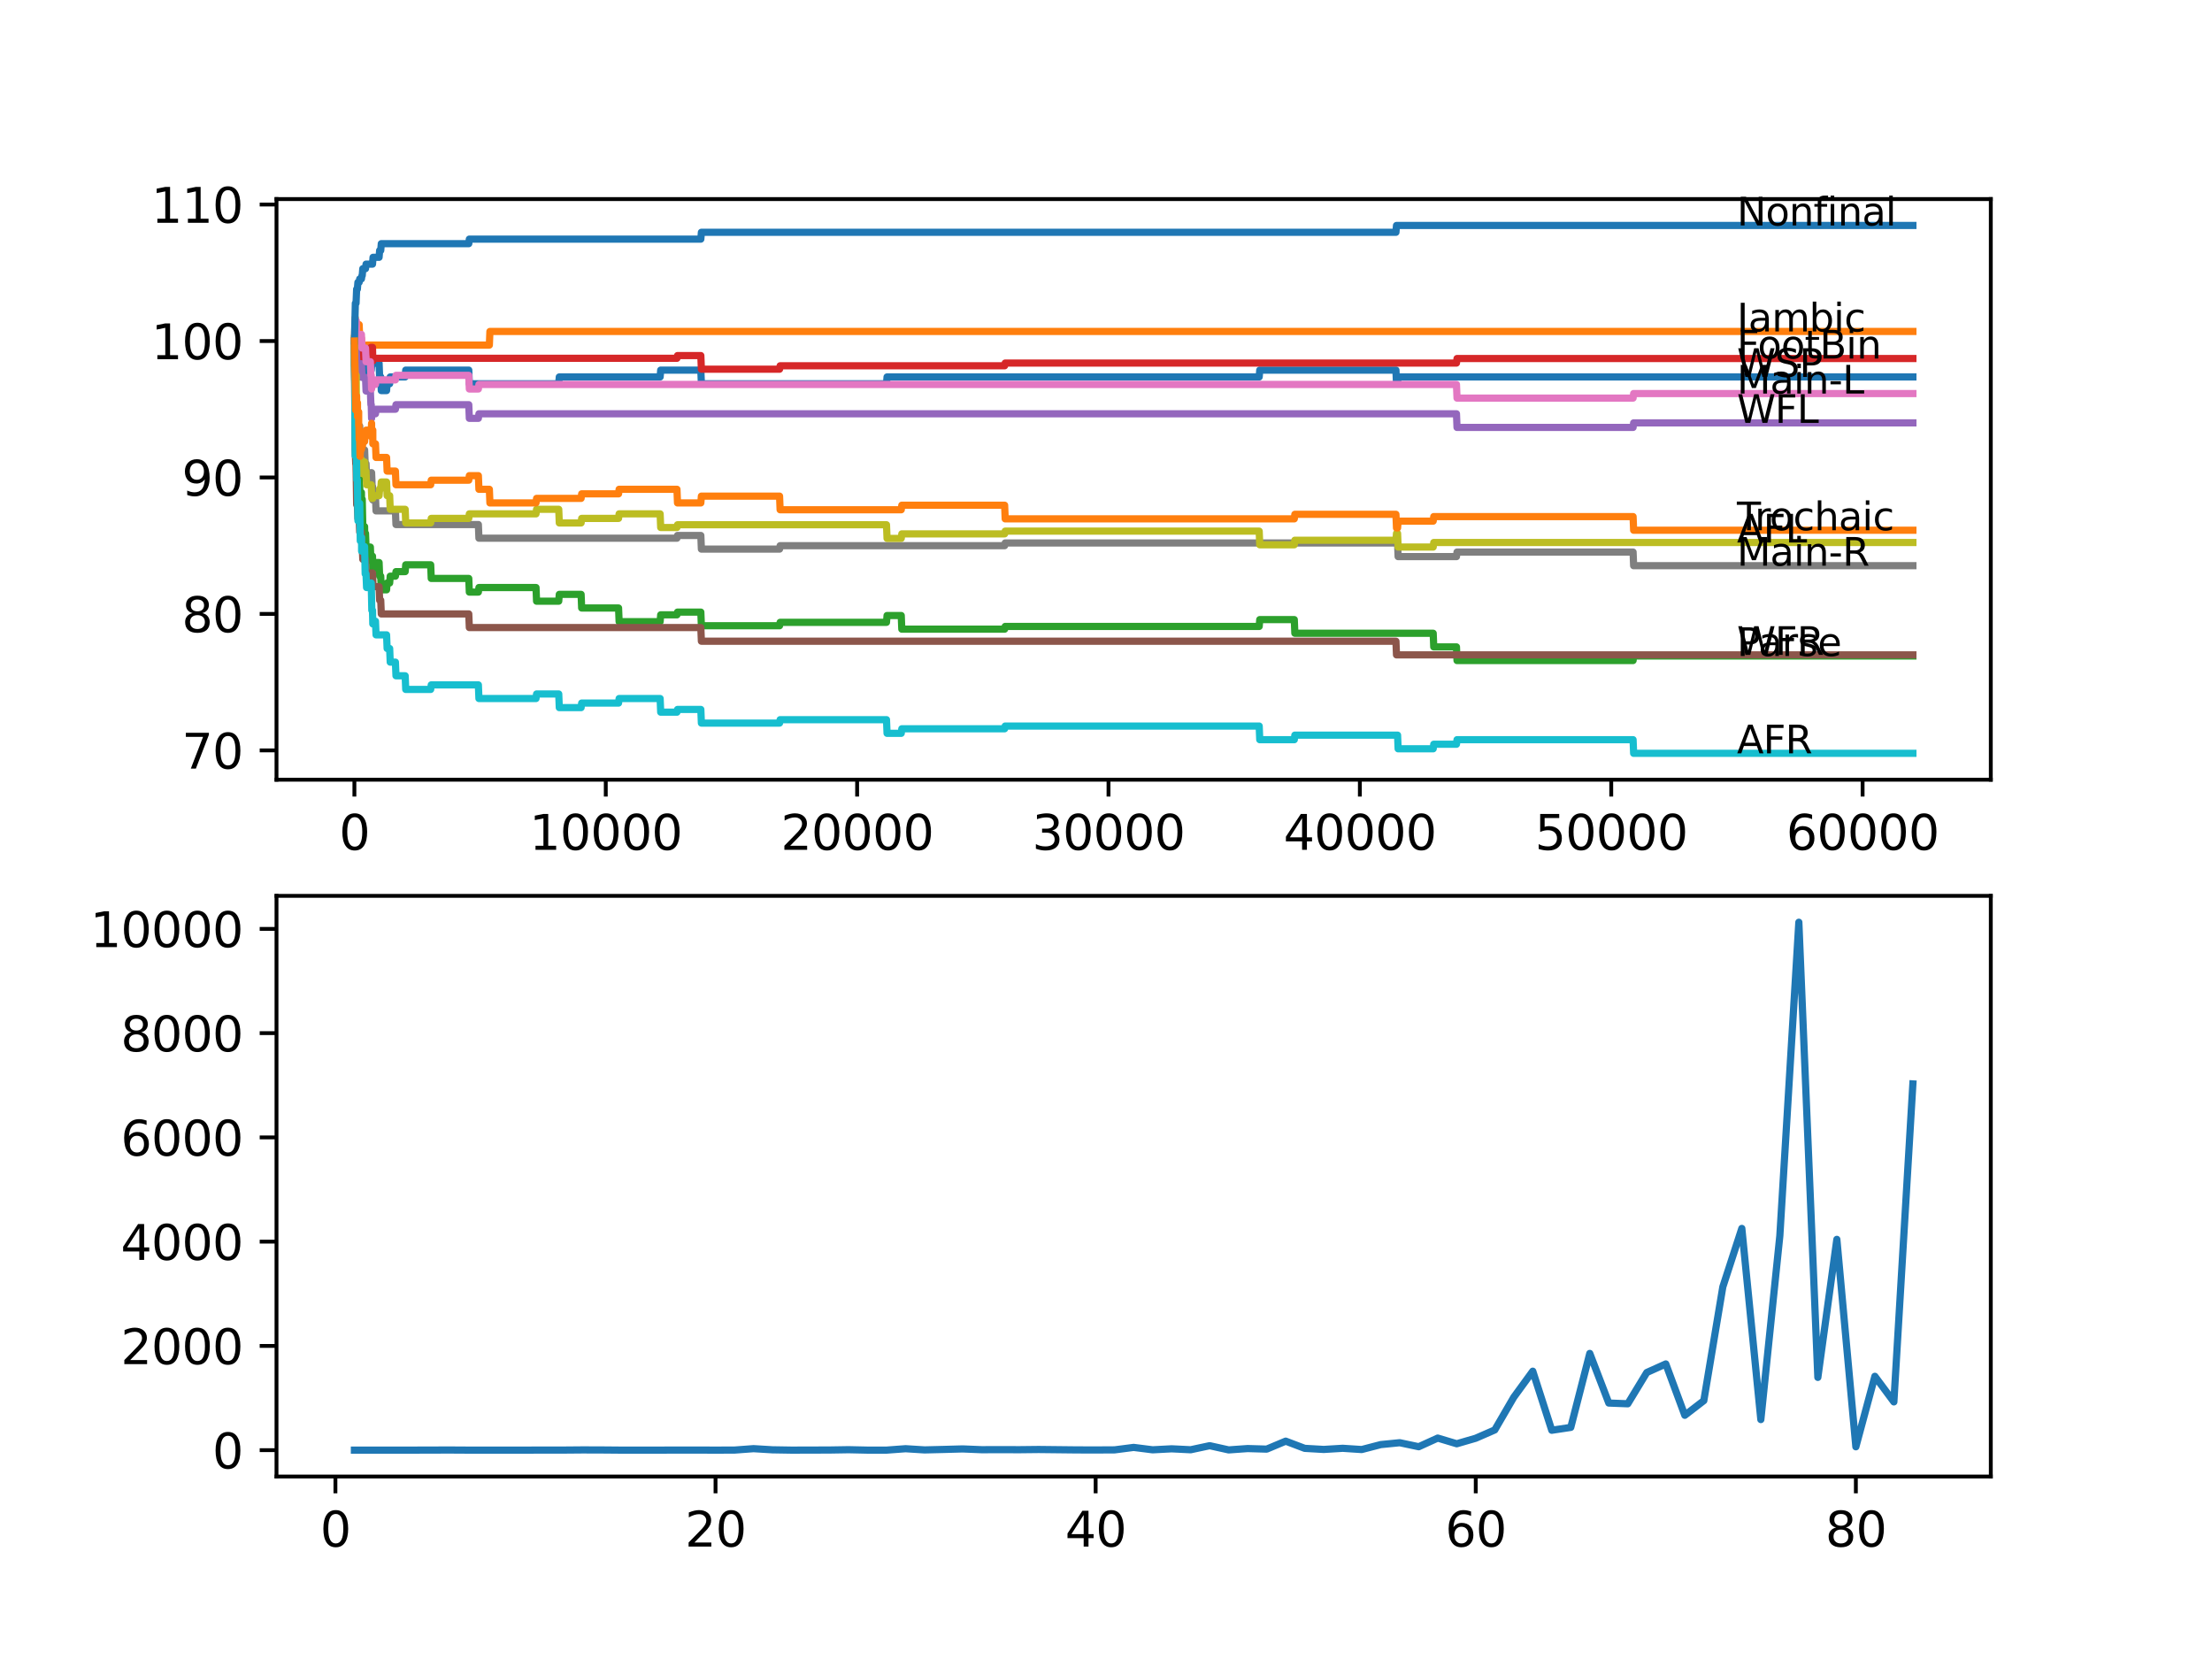<?xml version="1.0" encoding="utf-8" standalone="no"?>
<!DOCTYPE svg PUBLIC "-//W3C//DTD SVG 1.1//EN"
  "http://www.w3.org/Graphics/SVG/1.1/DTD/svg11.dtd">
<svg xmlns:xlink="http://www.w3.org/1999/xlink" width="460.8pt" height="345.6pt" viewBox="0 0 460.8 345.6" xmlns="http://www.w3.org/2000/svg" version="1.1">
 <defs>
  <style type="text/css">*{stroke-linejoin: round; stroke-linecap: butt}</style>
 </defs>
 <g id="figure_1">
  <g id="patch_1">
   <path d="M 0 345.6 
L 460.8 345.6 
L 460.8 0 
L 0 0 
z
" style="fill: #ffffff"/>
  </g>
  <g id="axes_1">
   <g id="patch_2">
    <path d="M 57.6 162.432 
L 414.72 162.432 
L 414.72 41.472 
L 57.6 41.472 
z
" style="fill: #ffffff"/>
   </g>
   <g id="matplotlib.axis_1">
    <g id="xtick_1">
     <g id="line2d_1">
      <defs>
       <path id="md61e1a2c82" d="M 0 0 
L 0 3.5 
" style="stroke: #000000; stroke-width: 0.8"/>
      </defs>
      <g>
       <use xlink:href="#md61e1a2c82" x="73.827" y="162.432" style="stroke: #000000; stroke-width: 0.8"/>
      </g>
     </g>
     <g id="text_1">
      <!-- 0 -->
      <g transform="translate(70.646 177.03)scale(0.1 -0.1)">
       <defs>
        <path id="DejaVuSans-30" d="M 2034 4250 
Q 1547 4250 1301 3770 
Q 1056 3291 1056 2328 
Q 1056 1369 1301 889 
Q 1547 409 2034 409 
Q 2525 409 2770 889 
Q 3016 1369 3016 2328 
Q 3016 3291 2770 3770 
Q 2525 4250 2034 4250 
z
M 2034 4750 
Q 2819 4750 3233 4129 
Q 3647 3509 3647 2328 
Q 3647 1150 3233 529 
Q 2819 -91 2034 -91 
Q 1250 -91 836 529 
Q 422 1150 422 2328 
Q 422 3509 836 4129 
Q 1250 4750 2034 4750 
z
" transform="scale(0.016)"/>
       </defs>
       <use xlink:href="#DejaVuSans-30"/>
      </g>
     </g>
    </g>
    <g id="xtick_2">
     <g id="line2d_2">
      <g>
       <use xlink:href="#md61e1a2c82" x="126.192" y="162.432" style="stroke: #000000; stroke-width: 0.8"/>
      </g>
     </g>
     <g id="text_2">
      <!-- 10000 -->
      <g transform="translate(110.286 177.03)scale(0.1 -0.1)">
       <defs>
        <path id="DejaVuSans-31" d="M 794 531 
L 1825 531 
L 1825 4091 
L 703 3866 
L 703 4441 
L 1819 4666 
L 2450 4666 
L 2450 531 
L 3481 531 
L 3481 0 
L 794 0 
L 794 531 
z
" transform="scale(0.016)"/>
       </defs>
       <use xlink:href="#DejaVuSans-31"/>
       <use xlink:href="#DejaVuSans-30" x="63.623"/>
       <use xlink:href="#DejaVuSans-30" x="127.246"/>
       <use xlink:href="#DejaVuSans-30" x="190.869"/>
       <use xlink:href="#DejaVuSans-30" x="254.492"/>
      </g>
     </g>
    </g>
    <g id="xtick_3">
     <g id="line2d_3">
      <g>
       <use xlink:href="#md61e1a2c82" x="178.556" y="162.432" style="stroke: #000000; stroke-width: 0.8"/>
      </g>
     </g>
     <g id="text_3">
      <!-- 20000 -->
      <g transform="translate(162.65 177.03)scale(0.1 -0.1)">
       <defs>
        <path id="DejaVuSans-32" d="M 1228 531 
L 3431 531 
L 3431 0 
L 469 0 
L 469 531 
Q 828 903 1448 1529 
Q 2069 2156 2228 2338 
Q 2531 2678 2651 2914 
Q 2772 3150 2772 3378 
Q 2772 3750 2511 3984 
Q 2250 4219 1831 4219 
Q 1534 4219 1204 4116 
Q 875 4013 500 3803 
L 500 4441 
Q 881 4594 1212 4672 
Q 1544 4750 1819 4750 
Q 2544 4750 2975 4387 
Q 3406 4025 3406 3419 
Q 3406 3131 3298 2873 
Q 3191 2616 2906 2266 
Q 2828 2175 2409 1742 
Q 1991 1309 1228 531 
z
" transform="scale(0.016)"/>
       </defs>
       <use xlink:href="#DejaVuSans-32"/>
       <use xlink:href="#DejaVuSans-30" x="63.623"/>
       <use xlink:href="#DejaVuSans-30" x="127.246"/>
       <use xlink:href="#DejaVuSans-30" x="190.869"/>
       <use xlink:href="#DejaVuSans-30" x="254.492"/>
      </g>
     </g>
    </g>
    <g id="xtick_4">
     <g id="line2d_4">
      <g>
       <use xlink:href="#md61e1a2c82" x="230.921" y="162.432" style="stroke: #000000; stroke-width: 0.8"/>
      </g>
     </g>
     <g id="text_4">
      <!-- 30000 -->
      <g transform="translate(215.015 177.03)scale(0.1 -0.1)">
       <defs>
        <path id="DejaVuSans-33" d="M 2597 2516 
Q 3050 2419 3304 2112 
Q 3559 1806 3559 1356 
Q 3559 666 3084 287 
Q 2609 -91 1734 -91 
Q 1441 -91 1130 -33 
Q 819 25 488 141 
L 488 750 
Q 750 597 1062 519 
Q 1375 441 1716 441 
Q 2309 441 2620 675 
Q 2931 909 2931 1356 
Q 2931 1769 2642 2001 
Q 2353 2234 1838 2234 
L 1294 2234 
L 1294 2753 
L 1863 2753 
Q 2328 2753 2575 2939 
Q 2822 3125 2822 3475 
Q 2822 3834 2567 4026 
Q 2313 4219 1838 4219 
Q 1578 4219 1281 4162 
Q 984 4106 628 3988 
L 628 4550 
Q 988 4650 1302 4700 
Q 1616 4750 1894 4750 
Q 2613 4750 3031 4423 
Q 3450 4097 3450 3541 
Q 3450 3153 3228 2886 
Q 3006 2619 2597 2516 
z
" transform="scale(0.016)"/>
       </defs>
       <use xlink:href="#DejaVuSans-33"/>
       <use xlink:href="#DejaVuSans-30" x="63.623"/>
       <use xlink:href="#DejaVuSans-30" x="127.246"/>
       <use xlink:href="#DejaVuSans-30" x="190.869"/>
       <use xlink:href="#DejaVuSans-30" x="254.492"/>
      </g>
     </g>
    </g>
    <g id="xtick_5">
     <g id="line2d_5">
      <g>
       <use xlink:href="#md61e1a2c82" x="283.285" y="162.432" style="stroke: #000000; stroke-width: 0.8"/>
      </g>
     </g>
     <g id="text_5">
      <!-- 40000 -->
      <g transform="translate(267.379 177.03)scale(0.1 -0.1)">
       <defs>
        <path id="DejaVuSans-34" d="M 2419 4116 
L 825 1625 
L 2419 1625 
L 2419 4116 
z
M 2253 4666 
L 3047 4666 
L 3047 1625 
L 3713 1625 
L 3713 1100 
L 3047 1100 
L 3047 0 
L 2419 0 
L 2419 1100 
L 313 1100 
L 313 1709 
L 2253 4666 
z
" transform="scale(0.016)"/>
       </defs>
       <use xlink:href="#DejaVuSans-34"/>
       <use xlink:href="#DejaVuSans-30" x="63.623"/>
       <use xlink:href="#DejaVuSans-30" x="127.246"/>
       <use xlink:href="#DejaVuSans-30" x="190.869"/>
       <use xlink:href="#DejaVuSans-30" x="254.492"/>
      </g>
     </g>
    </g>
    <g id="xtick_6">
     <g id="line2d_6">
      <g>
       <use xlink:href="#md61e1a2c82" x="335.65" y="162.432" style="stroke: #000000; stroke-width: 0.8"/>
      </g>
     </g>
     <g id="text_6">
      <!-- 50000 -->
      <g transform="translate(319.744 177.03)scale(0.1 -0.1)">
       <defs>
        <path id="DejaVuSans-35" d="M 691 4666 
L 3169 4666 
L 3169 4134 
L 1269 4134 
L 1269 2991 
Q 1406 3038 1543 3061 
Q 1681 3084 1819 3084 
Q 2600 3084 3056 2656 
Q 3513 2228 3513 1497 
Q 3513 744 3044 326 
Q 2575 -91 1722 -91 
Q 1428 -91 1123 -41 
Q 819 9 494 109 
L 494 744 
Q 775 591 1075 516 
Q 1375 441 1709 441 
Q 2250 441 2565 725 
Q 2881 1009 2881 1497 
Q 2881 1984 2565 2268 
Q 2250 2553 1709 2553 
Q 1456 2553 1204 2497 
Q 953 2441 691 2322 
L 691 4666 
z
" transform="scale(0.016)"/>
       </defs>
       <use xlink:href="#DejaVuSans-35"/>
       <use xlink:href="#DejaVuSans-30" x="63.623"/>
       <use xlink:href="#DejaVuSans-30" x="127.246"/>
       <use xlink:href="#DejaVuSans-30" x="190.869"/>
       <use xlink:href="#DejaVuSans-30" x="254.492"/>
      </g>
     </g>
    </g>
    <g id="xtick_7">
     <g id="line2d_7">
      <g>
       <use xlink:href="#md61e1a2c82" x="388.014" y="162.432" style="stroke: #000000; stroke-width: 0.8"/>
      </g>
     </g>
     <g id="text_7">
      <!-- 60000 -->
      <g transform="translate(372.108 177.03)scale(0.1 -0.1)">
       <defs>
        <path id="DejaVuSans-36" d="M 2113 2584 
Q 1688 2584 1439 2293 
Q 1191 2003 1191 1497 
Q 1191 994 1439 701 
Q 1688 409 2113 409 
Q 2538 409 2786 701 
Q 3034 994 3034 1497 
Q 3034 2003 2786 2293 
Q 2538 2584 2113 2584 
z
M 3366 4563 
L 3366 3988 
Q 3128 4100 2886 4159 
Q 2644 4219 2406 4219 
Q 1781 4219 1451 3797 
Q 1122 3375 1075 2522 
Q 1259 2794 1537 2939 
Q 1816 3084 2150 3084 
Q 2853 3084 3261 2657 
Q 3669 2231 3669 1497 
Q 3669 778 3244 343 
Q 2819 -91 2113 -91 
Q 1303 -91 875 529 
Q 447 1150 447 2328 
Q 447 3434 972 4092 
Q 1497 4750 2381 4750 
Q 2619 4750 2861 4703 
Q 3103 4656 3366 4563 
z
" transform="scale(0.016)"/>
       </defs>
       <use xlink:href="#DejaVuSans-36"/>
       <use xlink:href="#DejaVuSans-30" x="63.623"/>
       <use xlink:href="#DejaVuSans-30" x="127.246"/>
       <use xlink:href="#DejaVuSans-30" x="190.869"/>
       <use xlink:href="#DejaVuSans-30" x="254.492"/>
      </g>
     </g>
    </g>
   </g>
   <g id="matplotlib.axis_2">
    <g id="ytick_1">
     <g id="line2d_8">
      <defs>
       <path id="me2c372ef4a" d="M 0 0 
L -3.5 0 
" style="stroke: #000000; stroke-width: 0.8"/>
      </defs>
      <g>
       <use xlink:href="#me2c372ef4a" x="57.6" y="156.318" style="stroke: #000000; stroke-width: 0.8"/>
      </g>
     </g>
     <g id="text_8">
      <!-- 70 -->
      <g transform="translate(37.875 160.117)scale(0.1 -0.1)">
       <defs>
        <path id="DejaVuSans-37" d="M 525 4666 
L 3525 4666 
L 3525 4397 
L 1831 0 
L 1172 0 
L 2766 4134 
L 525 4134 
L 525 4666 
z
" transform="scale(0.016)"/>
       </defs>
       <use xlink:href="#DejaVuSans-37"/>
       <use xlink:href="#DejaVuSans-30" x="63.623"/>
      </g>
     </g>
    </g>
    <g id="ytick_2">
     <g id="line2d_9">
      <g>
       <use xlink:href="#me2c372ef4a" x="57.6" y="127.891" style="stroke: #000000; stroke-width: 0.8"/>
      </g>
     </g>
     <g id="text_9">
      <!-- 80 -->
      <g transform="translate(37.875 131.691)scale(0.1 -0.1)">
       <defs>
        <path id="DejaVuSans-38" d="M 2034 2216 
Q 1584 2216 1326 1975 
Q 1069 1734 1069 1313 
Q 1069 891 1326 650 
Q 1584 409 2034 409 
Q 2484 409 2743 651 
Q 3003 894 3003 1313 
Q 3003 1734 2745 1975 
Q 2488 2216 2034 2216 
z
M 1403 2484 
Q 997 2584 770 2862 
Q 544 3141 544 3541 
Q 544 4100 942 4425 
Q 1341 4750 2034 4750 
Q 2731 4750 3128 4425 
Q 3525 4100 3525 3541 
Q 3525 3141 3298 2862 
Q 3072 2584 2669 2484 
Q 3125 2378 3379 2068 
Q 3634 1759 3634 1313 
Q 3634 634 3220 271 
Q 2806 -91 2034 -91 
Q 1263 -91 848 271 
Q 434 634 434 1313 
Q 434 1759 690 2068 
Q 947 2378 1403 2484 
z
M 1172 3481 
Q 1172 3119 1398 2916 
Q 1625 2713 2034 2713 
Q 2441 2713 2670 2916 
Q 2900 3119 2900 3481 
Q 2900 3844 2670 4047 
Q 2441 4250 2034 4250 
Q 1625 4250 1398 4047 
Q 1172 3844 1172 3481 
z
" transform="scale(0.016)"/>
       </defs>
       <use xlink:href="#DejaVuSans-38"/>
       <use xlink:href="#DejaVuSans-30" x="63.623"/>
      </g>
     </g>
    </g>
    <g id="ytick_3">
     <g id="line2d_10">
      <g>
       <use xlink:href="#me2c372ef4a" x="57.6" y="99.465" style="stroke: #000000; stroke-width: 0.8"/>
      </g>
     </g>
     <g id="text_10">
      <!-- 90 -->
      <g transform="translate(37.875 103.264)scale(0.1 -0.1)">
       <defs>
        <path id="DejaVuSans-39" d="M 703 97 
L 703 672 
Q 941 559 1184 500 
Q 1428 441 1663 441 
Q 2288 441 2617 861 
Q 2947 1281 2994 2138 
Q 2813 1869 2534 1725 
Q 2256 1581 1919 1581 
Q 1219 1581 811 2004 
Q 403 2428 403 3163 
Q 403 3881 828 4315 
Q 1253 4750 1959 4750 
Q 2769 4750 3195 4129 
Q 3622 3509 3622 2328 
Q 3622 1225 3098 567 
Q 2575 -91 1691 -91 
Q 1453 -91 1209 -44 
Q 966 3 703 97 
z
M 1959 2075 
Q 2384 2075 2632 2365 
Q 2881 2656 2881 3163 
Q 2881 3666 2632 3958 
Q 2384 4250 1959 4250 
Q 1534 4250 1286 3958 
Q 1038 3666 1038 3163 
Q 1038 2656 1286 2365 
Q 1534 2075 1959 2075 
z
" transform="scale(0.016)"/>
       </defs>
       <use xlink:href="#DejaVuSans-39"/>
       <use xlink:href="#DejaVuSans-30" x="63.623"/>
      </g>
     </g>
    </g>
    <g id="ytick_4">
     <g id="line2d_11">
      <g>
       <use xlink:href="#me2c372ef4a" x="57.6" y="71.038" style="stroke: #000000; stroke-width: 0.8"/>
      </g>
     </g>
     <g id="text_11">
      <!-- 100 -->
      <g transform="translate(31.512 74.837)scale(0.1 -0.1)">
       <use xlink:href="#DejaVuSans-31"/>
       <use xlink:href="#DejaVuSans-30" x="63.623"/>
       <use xlink:href="#DejaVuSans-30" x="127.246"/>
      </g>
     </g>
    </g>
    <g id="ytick_5">
     <g id="line2d_12">
      <g>
       <use xlink:href="#me2c372ef4a" x="57.6" y="42.611" style="stroke: #000000; stroke-width: 0.8"/>
      </g>
     </g>
     <g id="text_12">
      <!-- 110 -->
      <g transform="translate(31.512 46.411)scale(0.1 -0.1)">
       <use xlink:href="#DejaVuSans-31"/>
       <use xlink:href="#DejaVuSans-31" x="63.623"/>
       <use xlink:href="#DejaVuSans-30" x="127.246"/>
      </g>
     </g>
    </g>
   </g>
   <g id="line2d_13">
    <path d="M 73.833 71.038 
L 73.854 71.986 
L 73.969 68.574 
L 74.006 72.838 
L 74.084 71.417 
L 74.173 71.417 
L 74.294 77.102 
L 74.299 77.102 
L 74.414 75.681 
L 74.445 75.681 
L 74.472 78.524 
L 74.555 75.681 
L 74.817 75.681 
L 74.932 78.524 
L 75.058 74.26 
L 75.288 74.26 
L 75.325 77.102 
L 75.398 75.681 
L 75.461 75.681 
L 75.576 78.524 
L 75.953 78.524 
L 76.074 75.681 
L 76.142 75.681 
L 76.247 78.524 
L 76.252 77.102 
L 77.336 77.102 
L 77.451 75.681 
L 78.97 75.681 
L 79.085 78.524 
L 79.315 78.524 
L 79.43 81.366 
L 80.53 81.366 
L 80.645 79.945 
L 81.174 79.945 
L 81.289 78.524 
L 84.405 78.524 
L 84.52 77.102 
L 97.653 77.102 
L 97.769 79.945 
L 116.395 79.945 
L 116.51 78.524 
L 137.518 78.524 
L 137.634 77.102 
L 145.996 77.102 
L 146.111 79.945 
L 184.673 79.945 
L 184.788 78.524 
L 262.313 78.524 
L 262.429 77.102 
L 290.8 77.102 
L 290.915 79.945 
L 291.14 79.945 
L 291.255 78.524 
L 398.487 78.524 
L 398.487 78.524 
" clip-path="url(#p9c46bca7fc)" style="fill: none; stroke: #1f77b4; stroke-width: 1.5; stroke-linecap: square"/>
   </g>
   <g id="line2d_14">
    <path d="M 73.833 71.038 
L 73.838 71.038 
L 73.99 66.206 
L 73.995 66.206 
L 74.006 69.048 
L 74.105 67.627 
L 74.288 67.627 
L 74.294 70.47 
L 74.398 67.627 
L 74.817 67.627 
L 74.932 70.47 
L 75.288 70.47 
L 75.404 73.312 
L 76.247 73.312 
L 76.362 71.891 
L 101.942 71.891 
L 102.057 69.048 
L 398.487 69.048 
L 398.487 69.048 
" clip-path="url(#p9c46bca7fc)" style="fill: none; stroke: #ff7f0e; stroke-width: 1.5; stroke-linecap: square"/>
   </g>
   <g id="line2d_15">
    <path d="M 73.833 71.038 
L 73.838 70.564 
L 73.854 76.25 
L 73.864 75.681 
L 73.99 84.683 
L 73.995 84.683 
L 74.115 90.368 
L 74.173 90.368 
L 74.299 98.896 
L 74.414 97.475 
L 74.445 97.475 
L 74.472 100.317 
L 74.555 97.475 
L 74.671 97.475 
L 74.718 100.317 
L 74.781 99.038 
L 74.817 99.038 
L 74.885 101.881 
L 74.927 101.17 
L 74.932 101.17 
L 74.98 104.013 
L 75.042 102.592 
L 75.288 102.592 
L 75.325 105.434 
L 75.398 104.013 
L 75.461 104.013 
L 75.582 109.698 
L 75.953 109.698 
L 75.98 112.541 
L 76.063 111.12 
L 76.142 111.12 
L 76.257 113.962 
L 77.153 113.962 
L 77.268 116.805 
L 77.409 116.805 
L 77.524 115.857 
L 77.598 115.857 
L 77.661 118.7 
L 77.713 118.131 
L 78.221 118.131 
L 78.336 117.184 
L 78.97 117.184 
L 79.085 120.027 
L 79.315 120.027 
L 79.43 122.869 
L 80.53 122.869 
L 80.645 121.448 
L 81.174 121.448 
L 81.289 120.027 
L 82.373 120.027 
L 82.489 119.079 
L 84.405 119.079 
L 84.52 117.658 
L 89.72 117.658 
L 89.835 120.5 
L 97.653 120.5 
L 97.769 123.343 
L 99.654 123.343 
L 99.769 122.395 
L 111.661 122.395 
L 111.776 125.238 
L 116.395 125.238 
L 116.51 123.817 
L 121.055 123.817 
L 121.17 126.659 
L 128.857 126.659 
L 128.973 129.502 
L 137.518 129.502 
L 137.634 128.081 
L 141.022 128.081 
L 141.137 127.512 
L 145.996 127.512 
L 146.111 130.355 
L 162.397 130.355 
L 162.512 129.644 
L 184.673 129.644 
L 184.788 128.223 
L 187.746 128.223 
L 187.862 131.066 
L 209.284 131.066 
L 209.399 130.497 
L 262.313 130.497 
L 262.429 129.076 
L 269.624 129.076 
L 269.739 131.918 
L 298.56 131.918 
L 298.675 134.761 
L 303.409 134.761 
L 303.524 137.604 
L 340.2 137.604 
L 340.316 136.656 
L 398.487 136.656 
L 398.487 136.656 
" clip-path="url(#p9c46bca7fc)" style="fill: none; stroke: #2ca02c; stroke-width: 1.5; stroke-linecap: square"/>
   </g>
   <g id="line2d_16">
    <path d="M 73.833 71.038 
L 73.854 70.564 
L 73.859 73.407 
L 73.922 72.696 
L 73.985 72.696 
L 74.105 70.327 
L 74.225 70.327 
L 74.341 73.17 
L 74.445 73.17 
L 74.561 76.013 
L 74.718 76.013 
L 74.838 74.734 
L 74.885 74.734 
L 75.006 73.312 
L 77.153 73.312 
L 77.268 72.365 
L 77.598 72.365 
L 77.661 75.207 
L 77.713 74.639 
L 141.022 74.639 
L 141.137 74.07 
L 145.996 74.07 
L 146.111 76.913 
L 162.397 76.913 
L 162.512 76.202 
L 209.284 76.202 
L 209.399 75.634 
L 303.409 75.634 
L 303.524 74.686 
L 398.487 74.686 
L 398.487 74.686 
" clip-path="url(#p9c46bca7fc)" style="fill: none; stroke: #d62728; stroke-width: 1.5; stroke-linecap: square"/>
   </g>
   <g id="line2d_17">
    <path d="M 73.833 71.038 
L 73.838 71.038 
L 73.953 73.881 
L 73.974 73.881 
L 74.089 72.933 
L 74.225 72.933 
L 74.341 75.776 
L 75.288 75.776 
L 75.404 78.618 
L 76.142 78.618 
L 76.257 81.461 
L 77.153 81.461 
L 77.268 84.304 
L 77.336 84.304 
L 77.409 87.146 
L 77.446 86.199 
L 78.221 86.199 
L 78.336 85.251 
L 82.373 85.251 
L 82.489 84.304 
L 97.653 84.304 
L 97.769 87.146 
L 99.654 87.146 
L 99.769 86.199 
L 303.409 86.199 
L 303.524 89.042 
L 340.2 89.042 
L 340.316 88.094 
L 398.487 88.094 
L 398.487 88.094 
" clip-path="url(#p9c46bca7fc)" style="fill: none; stroke: #9467bd; stroke-width: 1.5; stroke-linecap: square"/>
   </g>
   <g id="line2d_18">
    <path d="M 73.833 71.038 
L 73.985 93.779 
L 73.995 93.779 
L 74.11 96.622 
L 74.173 96.622 
L 74.299 105.15 
L 74.445 105.15 
L 74.561 107.993 
L 74.817 107.993 
L 74.932 110.835 
L 75.288 110.835 
L 75.404 113.678 
L 75.461 113.678 
L 75.576 116.521 
L 76.142 116.521 
L 76.257 119.363 
L 77.598 119.363 
L 77.713 122.206 
L 78.97 122.206 
L 79.085 125.049 
L 79.315 125.049 
L 79.43 127.891 
L 97.653 127.891 
L 97.769 130.734 
L 145.996 130.734 
L 146.111 133.577 
L 290.8 133.577 
L 290.915 136.419 
L 398.487 136.419 
L 398.487 136.419 
" clip-path="url(#p9c46bca7fc)" style="fill: none; stroke: #8c564b; stroke-width: 1.5; stroke-linecap: square"/>
   </g>
   <g id="line2d_19">
    <path d="M 73.833 71.038 
L 73.838 71.038 
L 73.958 69.901 
L 73.974 69.901 
L 74.089 68.243 
L 74.215 68.243 
L 74.225 66.821 
L 74.231 69.664 
L 74.32 69.664 
L 75.288 69.664 
L 75.404 72.507 
L 76.142 72.507 
L 76.257 75.349 
L 77.153 75.349 
L 77.268 78.192 
L 77.336 78.192 
L 77.409 81.035 
L 77.446 80.087 
L 78.221 80.087 
L 78.336 79.14 
L 82.373 79.14 
L 82.489 78.192 
L 97.653 78.192 
L 97.769 81.035 
L 99.654 81.035 
L 99.769 80.087 
L 303.409 80.087 
L 303.524 82.93 
L 340.2 82.93 
L 340.316 81.982 
L 398.487 81.982 
L 398.487 81.982 
" clip-path="url(#p9c46bca7fc)" style="fill: none; stroke: #e377c2; stroke-width: 1.5; stroke-linecap: square"/>
   </g>
   <g id="line2d_20">
    <path d="M 73.833 71.038 
L 73.838 70.564 
L 73.848 76.25 
L 73.854 76.25 
L 73.901 79.092 
L 73.964 78.382 
L 73.974 78.382 
L 74.021 83.498 
L 74.089 82.788 
L 74.215 82.788 
L 74.288 88.473 
L 74.335 87.905 
L 74.445 87.905 
L 74.561 90.747 
L 74.718 90.747 
L 74.838 89.468 
L 74.885 89.468 
L 74.932 88.757 
L 74.938 91.6 
L 74.985 90.889 
L 75.011 90.889 
L 75.126 93.732 
L 75.953 93.732 
L 76.069 96.575 
L 76.247 96.575 
L 76.362 99.417 
L 77.153 99.417 
L 77.268 98.47 
L 77.409 98.47 
L 77.524 101.312 
L 77.598 101.312 
L 77.661 104.155 
L 77.713 103.587 
L 78.221 103.587 
L 78.336 106.429 
L 82.373 106.429 
L 82.489 109.272 
L 99.654 109.272 
L 99.769 112.115 
L 141.022 112.115 
L 141.137 111.546 
L 145.996 111.546 
L 146.111 114.389 
L 162.397 114.389 
L 162.512 113.678 
L 209.284 113.678 
L 209.399 113.109 
L 291.14 113.109 
L 291.255 115.952 
L 303.409 115.952 
L 303.524 115.005 
L 340.2 115.005 
L 340.316 117.847 
L 398.487 117.847 
L 398.487 117.847 
" clip-path="url(#p9c46bca7fc)" style="fill: none; stroke: #7f7f7f; stroke-width: 1.5; stroke-linecap: square"/>
   </g>
   <g id="line2d_21">
    <path d="M 73.833 71.038 
L 73.843 69.996 
L 73.89 75.681 
L 73.985 82.551 
L 73.917 75.444 
L 74.011 81.035 
L 74.131 79.613 
L 74.173 79.613 
L 74.21 78.192 
L 74.246 85.773 
L 74.257 85.773 
L 74.288 85.773 
L 74.299 85.204 
L 74.304 88.047 
L 74.377 88.047 
L 74.472 88.047 
L 74.592 93.732 
L 74.671 93.732 
L 74.786 92.216 
L 74.817 92.216 
L 74.932 91.505 
L 74.959 91.505 
L 74.98 90.795 
L 75.016 96.48 
L 75.032 96.48 
L 75.288 96.48 
L 75.325 95.769 
L 75.33 98.612 
L 75.383 98.612 
L 75.461 98.612 
L 75.576 96.243 
L 75.98 96.243 
L 76.095 99.086 
L 76.142 99.086 
L 76.247 98.138 
L 76.362 100.981 
L 77.336 100.981 
L 77.451 103.823 
L 77.661 103.823 
L 77.776 103.255 
L 78.97 103.255 
L 79.085 101.834 
L 79.315 101.834 
L 79.43 100.412 
L 80.53 100.412 
L 80.645 103.255 
L 81.174 103.255 
L 81.289 106.098 
L 84.405 106.098 
L 84.52 108.94 
L 89.72 108.94 
L 89.835 107.993 
L 97.653 107.993 
L 97.769 107.045 
L 111.661 107.045 
L 111.776 106.098 
L 116.395 106.098 
L 116.51 108.94 
L 121.055 108.94 
L 121.17 107.993 
L 128.857 107.993 
L 128.973 107.045 
L 137.518 107.045 
L 137.634 109.888 
L 141.022 109.888 
L 141.137 109.319 
L 184.673 109.319 
L 184.788 112.162 
L 187.746 112.162 
L 187.862 111.214 
L 209.284 111.214 
L 209.399 110.646 
L 262.313 110.646 
L 262.429 113.488 
L 269.624 113.488 
L 269.739 112.541 
L 290.8 112.541 
L 290.915 111.12 
L 291.14 111.12 
L 291.255 113.962 
L 298.56 113.962 
L 298.675 113.015 
L 398.487 113.015 
L 398.487 113.015 
" clip-path="url(#p9c46bca7fc)" style="fill: none; stroke: #bcbd22; stroke-width: 1.5; stroke-linecap: square"/>
   </g>
   <g id="line2d_22">
    <path d="M 73.833 71.038 
L 73.843 71.038 
L 73.985 94.964 
L 73.995 94.016 
L 74.121 92.026 
L 74.21 92.026 
L 74.335 99.986 
L 74.445 99.986 
L 74.571 108.514 
L 74.671 108.514 
L 74.791 106.287 
L 74.817 106.287 
L 74.932 104.866 
L 75.053 112.683 
L 75.288 112.683 
L 75.325 111.972 
L 75.33 114.815 
L 75.383 114.815 
L 75.503 114.815 
L 75.618 113.867 
L 75.953 113.867 
L 76.074 119.553 
L 76.247 119.553 
L 76.362 122.395 
L 77.153 122.395 
L 77.268 121.448 
L 77.336 121.448 
L 77.456 127.133 
L 77.598 127.133 
L 77.661 129.976 
L 77.713 129.407 
L 78.221 129.407 
L 78.336 132.25 
L 80.53 132.25 
L 80.645 135.093 
L 81.174 135.093 
L 81.289 137.935 
L 82.373 137.935 
L 82.489 140.778 
L 84.405 140.778 
L 84.52 143.621 
L 89.72 143.621 
L 89.835 142.673 
L 99.654 142.673 
L 99.769 145.516 
L 111.661 145.516 
L 111.776 144.568 
L 116.395 144.568 
L 116.51 147.411 
L 121.055 147.411 
L 121.17 146.463 
L 128.857 146.463 
L 128.973 145.516 
L 137.518 145.516 
L 137.634 148.358 
L 141.022 148.358 
L 141.137 147.79 
L 145.996 147.79 
L 146.111 150.633 
L 162.397 150.633 
L 162.512 149.922 
L 184.673 149.922 
L 184.788 152.765 
L 187.746 152.765 
L 187.862 151.817 
L 209.284 151.817 
L 209.399 151.248 
L 262.313 151.248 
L 262.429 154.091 
L 269.624 154.091 
L 269.739 153.144 
L 291.14 153.144 
L 291.255 155.986 
L 298.56 155.986 
L 298.675 155.039 
L 303.409 155.039 
L 303.524 154.091 
L 340.2 154.091 
L 340.316 156.934 
L 398.487 156.934 
L 398.487 156.934 
" clip-path="url(#p9c46bca7fc)" style="fill: none; stroke: #17becf; stroke-width: 1.5; stroke-linecap: square"/>
   </g>
   <g id="line2d_23">
    <path d="M 73.833 71.038 
L 74.026 63.173 
L 74.173 63.173 
L 74.294 60.236 
L 74.445 60.236 
L 74.561 58.815 
L 74.817 58.815 
L 74.932 58.104 
L 75.288 58.104 
L 75.404 57.393 
L 75.461 57.393 
L 75.576 55.972 
L 76.142 55.972 
L 76.257 55.024 
L 77.598 55.024 
L 77.713 53.603 
L 78.97 53.603 
L 79.085 52.182 
L 79.315 52.182 
L 79.43 50.76 
L 97.653 50.76 
L 97.769 49.813 
L 145.996 49.813 
L 146.111 48.392 
L 290.8 48.392 
L 290.915 46.97 
L 398.487 46.97 
L 398.487 46.97 
" clip-path="url(#p9c46bca7fc)" style="fill: none; stroke: #1f77b4; stroke-width: 1.5; stroke-linecap: square"/>
   </g>
   <g id="line2d_24">
    <path d="M 73.833 71.038 
L 73.953 77.481 
L 73.974 77.481 
L 74.1 85.441 
L 74.215 85.441 
L 74.294 82.503 
L 74.325 85.346 
L 74.445 85.346 
L 74.472 83.925 
L 74.477 86.767 
L 74.55 86.767 
L 74.671 86.767 
L 74.718 85.82 
L 74.723 88.663 
L 74.77 88.663 
L 74.817 91.505 
L 74.88 90.795 
L 74.885 90.795 
L 75 95.059 
L 75.011 95.059 
L 75.126 93.637 
L 75.288 93.637 
L 75.404 92.927 
L 75.503 92.927 
L 75.618 91.979 
L 75.953 91.979 
L 76.069 90.558 
L 76.142 90.558 
L 76.257 89.61 
L 77.336 89.61 
L 77.409 88.189 
L 77.414 91.031 
L 77.441 91.031 
L 77.598 91.031 
L 77.661 89.61 
L 77.666 92.453 
L 77.702 92.453 
L 78.221 92.453 
L 78.336 95.295 
L 80.53 95.295 
L 80.645 98.138 
L 82.373 98.138 
L 82.489 100.981 
L 89.72 100.981 
L 89.835 100.033 
L 97.653 100.033 
L 97.769 99.086 
L 99.654 99.086 
L 99.769 101.928 
L 101.942 101.928 
L 102.057 104.771 
L 111.661 104.771 
L 111.776 103.823 
L 121.055 103.823 
L 121.17 102.876 
L 128.857 102.876 
L 128.973 101.928 
L 141.022 101.928 
L 141.137 104.771 
L 145.996 104.771 
L 146.111 103.35 
L 162.397 103.35 
L 162.512 106.192 
L 187.746 106.192 
L 187.862 105.245 
L 209.284 105.245 
L 209.399 108.087 
L 269.624 108.087 
L 269.739 107.14 
L 290.8 107.14 
L 290.915 109.983 
L 291.14 109.983 
L 291.255 108.561 
L 298.56 108.561 
L 298.675 107.614 
L 340.2 107.614 
L 340.316 110.456 
L 398.487 110.456 
L 398.487 110.456 
" clip-path="url(#p9c46bca7fc)" style="fill: none; stroke: #ff7f0e; stroke-width: 1.5; stroke-linecap: square"/>
   </g>
   <g id="patch_3">
    <path d="M 57.6 162.432 
L 57.6 41.472 
" style="fill: none; stroke: #000000; stroke-width: 0.8; stroke-linejoin: miter; stroke-linecap: square"/>
   </g>
   <g id="patch_4">
    <path d="M 414.72 162.432 
L 414.72 41.472 
" style="fill: none; stroke: #000000; stroke-width: 0.8; stroke-linejoin: miter; stroke-linecap: square"/>
   </g>
   <g id="patch_5">
    <path d="M 57.6 162.432 
L 414.72 162.432 
" style="fill: none; stroke: #000000; stroke-width: 0.8; stroke-linejoin: miter; stroke-linecap: square"/>
   </g>
   <g id="patch_6">
    <path d="M 57.6 41.472 
L 414.72 41.472 
" style="fill: none; stroke: #000000; stroke-width: 0.8; stroke-linejoin: miter; stroke-linecap: square"/>
   </g>
   <g id="text_13">
    <!-- WSP -->
    <g transform="translate(361.832 78.524)scale(0.08 -0.08)">
     <defs>
      <path id="DejaVuSans-57" d="M 213 4666 
L 850 4666 
L 1831 722 
L 2809 4666 
L 3519 4666 
L 4500 722 
L 5478 4666 
L 6119 4666 
L 4947 0 
L 4153 0 
L 3169 4050 
L 2175 0 
L 1381 0 
L 213 4666 
z
" transform="scale(0.016)"/>
      <path id="DejaVuSans-53" d="M 3425 4513 
L 3425 3897 
Q 3066 4069 2747 4153 
Q 2428 4238 2131 4238 
Q 1616 4238 1336 4038 
Q 1056 3838 1056 3469 
Q 1056 3159 1242 3001 
Q 1428 2844 1947 2747 
L 2328 2669 
Q 3034 2534 3370 2195 
Q 3706 1856 3706 1288 
Q 3706 609 3251 259 
Q 2797 -91 1919 -91 
Q 1588 -91 1214 -16 
Q 841 59 441 206 
L 441 856 
Q 825 641 1194 531 
Q 1563 422 1919 422 
Q 2459 422 2753 634 
Q 3047 847 3047 1241 
Q 3047 1584 2836 1778 
Q 2625 1972 2144 2069 
L 1759 2144 
Q 1053 2284 737 2584 
Q 422 2884 422 3419 
Q 422 4038 858 4394 
Q 1294 4750 2059 4750 
Q 2388 4750 2728 4690 
Q 3069 4631 3425 4513 
z
" transform="scale(0.016)"/>
      <path id="DejaVuSans-50" d="M 1259 4147 
L 1259 2394 
L 2053 2394 
Q 2494 2394 2734 2622 
Q 2975 2850 2975 3272 
Q 2975 3691 2734 3919 
Q 2494 4147 2053 4147 
L 1259 4147 
z
M 628 4666 
L 2053 4666 
Q 2838 4666 3239 4311 
Q 3641 3956 3641 3272 
Q 3641 2581 3239 2228 
Q 2838 1875 2053 1875 
L 1259 1875 
L 1259 0 
L 628 0 
L 628 4666 
z
" transform="scale(0.016)"/>
     </defs>
     <use xlink:href="#DejaVuSans-57"/>
     <use xlink:href="#DejaVuSans-53" x="98.877"/>
     <use xlink:href="#DejaVuSans-50" x="162.354"/>
    </g>
   </g>
   <g id="text_14">
    <!-- Iambic -->
    <g transform="translate(361.832 69.048)scale(0.08 -0.08)">
     <defs>
      <path id="DejaVuSans-49" d="M 628 4666 
L 1259 4666 
L 1259 0 
L 628 0 
L 628 4666 
z
" transform="scale(0.016)"/>
      <path id="DejaVuSans-61" d="M 2194 1759 
Q 1497 1759 1228 1600 
Q 959 1441 959 1056 
Q 959 750 1161 570 
Q 1363 391 1709 391 
Q 2188 391 2477 730 
Q 2766 1069 2766 1631 
L 2766 1759 
L 2194 1759 
z
M 3341 1997 
L 3341 0 
L 2766 0 
L 2766 531 
Q 2569 213 2275 61 
Q 1981 -91 1556 -91 
Q 1019 -91 701 211 
Q 384 513 384 1019 
Q 384 1609 779 1909 
Q 1175 2209 1959 2209 
L 2766 2209 
L 2766 2266 
Q 2766 2663 2505 2880 
Q 2244 3097 1772 3097 
Q 1472 3097 1187 3025 
Q 903 2953 641 2809 
L 641 3341 
Q 956 3463 1253 3523 
Q 1550 3584 1831 3584 
Q 2591 3584 2966 3190 
Q 3341 2797 3341 1997 
z
" transform="scale(0.016)"/>
      <path id="DejaVuSans-6d" d="M 3328 2828 
Q 3544 3216 3844 3400 
Q 4144 3584 4550 3584 
Q 5097 3584 5394 3201 
Q 5691 2819 5691 2113 
L 5691 0 
L 5113 0 
L 5113 2094 
Q 5113 2597 4934 2840 
Q 4756 3084 4391 3084 
Q 3944 3084 3684 2787 
Q 3425 2491 3425 1978 
L 3425 0 
L 2847 0 
L 2847 2094 
Q 2847 2600 2669 2842 
Q 2491 3084 2119 3084 
Q 1678 3084 1418 2786 
Q 1159 2488 1159 1978 
L 1159 0 
L 581 0 
L 581 3500 
L 1159 3500 
L 1159 2956 
Q 1356 3278 1631 3431 
Q 1906 3584 2284 3584 
Q 2666 3584 2933 3390 
Q 3200 3197 3328 2828 
z
" transform="scale(0.016)"/>
      <path id="DejaVuSans-62" d="M 3116 1747 
Q 3116 2381 2855 2742 
Q 2594 3103 2138 3103 
Q 1681 3103 1420 2742 
Q 1159 2381 1159 1747 
Q 1159 1113 1420 752 
Q 1681 391 2138 391 
Q 2594 391 2855 752 
Q 3116 1113 3116 1747 
z
M 1159 2969 
Q 1341 3281 1617 3432 
Q 1894 3584 2278 3584 
Q 2916 3584 3314 3078 
Q 3713 2572 3713 1747 
Q 3713 922 3314 415 
Q 2916 -91 2278 -91 
Q 1894 -91 1617 61 
Q 1341 213 1159 525 
L 1159 0 
L 581 0 
L 581 4863 
L 1159 4863 
L 1159 2969 
z
" transform="scale(0.016)"/>
      <path id="DejaVuSans-69" d="M 603 3500 
L 1178 3500 
L 1178 0 
L 603 0 
L 603 3500 
z
M 603 4863 
L 1178 4863 
L 1178 4134 
L 603 4134 
L 603 4863 
z
" transform="scale(0.016)"/>
      <path id="DejaVuSans-63" d="M 3122 3366 
L 3122 2828 
Q 2878 2963 2633 3030 
Q 2388 3097 2138 3097 
Q 1578 3097 1268 2742 
Q 959 2388 959 1747 
Q 959 1106 1268 751 
Q 1578 397 2138 397 
Q 2388 397 2633 464 
Q 2878 531 3122 666 
L 3122 134 
Q 2881 22 2623 -34 
Q 2366 -91 2075 -91 
Q 1284 -91 818 406 
Q 353 903 353 1747 
Q 353 2603 823 3093 
Q 1294 3584 2113 3584 
Q 2378 3584 2631 3529 
Q 2884 3475 3122 3366 
z
" transform="scale(0.016)"/>
     </defs>
     <use xlink:href="#DejaVuSans-49"/>
     <use xlink:href="#DejaVuSans-61" x="29.492"/>
     <use xlink:href="#DejaVuSans-6d" x="90.771"/>
     <use xlink:href="#DejaVuSans-62" x="188.184"/>
     <use xlink:href="#DejaVuSans-69" x="251.66"/>
     <use xlink:href="#DejaVuSans-63" x="279.443"/>
    </g>
   </g>
   <g id="text_15">
    <!-- Parse -->
    <g transform="translate(361.832 136.656)scale(0.08 -0.08)">
     <defs>
      <path id="DejaVuSans-72" d="M 2631 2963 
Q 2534 3019 2420 3045 
Q 2306 3072 2169 3072 
Q 1681 3072 1420 2755 
Q 1159 2438 1159 1844 
L 1159 0 
L 581 0 
L 581 3500 
L 1159 3500 
L 1159 2956 
Q 1341 3275 1631 3429 
Q 1922 3584 2338 3584 
Q 2397 3584 2469 3576 
Q 2541 3569 2628 3553 
L 2631 2963 
z
" transform="scale(0.016)"/>
      <path id="DejaVuSans-73" d="M 2834 3397 
L 2834 2853 
Q 2591 2978 2328 3040 
Q 2066 3103 1784 3103 
Q 1356 3103 1142 2972 
Q 928 2841 928 2578 
Q 928 2378 1081 2264 
Q 1234 2150 1697 2047 
L 1894 2003 
Q 2506 1872 2764 1633 
Q 3022 1394 3022 966 
Q 3022 478 2636 193 
Q 2250 -91 1575 -91 
Q 1294 -91 989 -36 
Q 684 19 347 128 
L 347 722 
Q 666 556 975 473 
Q 1284 391 1588 391 
Q 1994 391 2212 530 
Q 2431 669 2431 922 
Q 2431 1156 2273 1281 
Q 2116 1406 1581 1522 
L 1381 1569 
Q 847 1681 609 1914 
Q 372 2147 372 2553 
Q 372 3047 722 3315 
Q 1072 3584 1716 3584 
Q 2034 3584 2315 3537 
Q 2597 3491 2834 3397 
z
" transform="scale(0.016)"/>
      <path id="DejaVuSans-65" d="M 3597 1894 
L 3597 1613 
L 953 1613 
Q 991 1019 1311 708 
Q 1631 397 2203 397 
Q 2534 397 2845 478 
Q 3156 559 3463 722 
L 3463 178 
Q 3153 47 2828 -22 
Q 2503 -91 2169 -91 
Q 1331 -91 842 396 
Q 353 884 353 1716 
Q 353 2575 817 3079 
Q 1281 3584 2069 3584 
Q 2775 3584 3186 3129 
Q 3597 2675 3597 1894 
z
M 3022 2063 
Q 3016 2534 2758 2815 
Q 2500 3097 2075 3097 
Q 1594 3097 1305 2825 
Q 1016 2553 972 2059 
L 3022 2063 
z
" transform="scale(0.016)"/>
     </defs>
     <use xlink:href="#DejaVuSans-50"/>
     <use xlink:href="#DejaVuSans-61" x="55.803"/>
     <use xlink:href="#DejaVuSans-72" x="117.082"/>
     <use xlink:href="#DejaVuSans-73" x="158.195"/>
     <use xlink:href="#DejaVuSans-65" x="210.295"/>
    </g>
   </g>
   <g id="text_16">
    <!-- FootBin -->
    <g transform="translate(361.832 74.686)scale(0.08 -0.08)">
     <defs>
      <path id="DejaVuSans-46" d="M 628 4666 
L 3309 4666 
L 3309 4134 
L 1259 4134 
L 1259 2759 
L 3109 2759 
L 3109 2228 
L 1259 2228 
L 1259 0 
L 628 0 
L 628 4666 
z
" transform="scale(0.016)"/>
      <path id="DejaVuSans-6f" d="M 1959 3097 
Q 1497 3097 1228 2736 
Q 959 2375 959 1747 
Q 959 1119 1226 758 
Q 1494 397 1959 397 
Q 2419 397 2687 759 
Q 2956 1122 2956 1747 
Q 2956 2369 2687 2733 
Q 2419 3097 1959 3097 
z
M 1959 3584 
Q 2709 3584 3137 3096 
Q 3566 2609 3566 1747 
Q 3566 888 3137 398 
Q 2709 -91 1959 -91 
Q 1206 -91 779 398 
Q 353 888 353 1747 
Q 353 2609 779 3096 
Q 1206 3584 1959 3584 
z
" transform="scale(0.016)"/>
      <path id="DejaVuSans-74" d="M 1172 4494 
L 1172 3500 
L 2356 3500 
L 2356 3053 
L 1172 3053 
L 1172 1153 
Q 1172 725 1289 603 
Q 1406 481 1766 481 
L 2356 481 
L 2356 0 
L 1766 0 
Q 1100 0 847 248 
Q 594 497 594 1153 
L 594 3053 
L 172 3053 
L 172 3500 
L 594 3500 
L 594 4494 
L 1172 4494 
z
" transform="scale(0.016)"/>
      <path id="DejaVuSans-42" d="M 1259 2228 
L 1259 519 
L 2272 519 
Q 2781 519 3026 730 
Q 3272 941 3272 1375 
Q 3272 1813 3026 2020 
Q 2781 2228 2272 2228 
L 1259 2228 
z
M 1259 4147 
L 1259 2741 
L 2194 2741 
Q 2656 2741 2882 2914 
Q 3109 3088 3109 3444 
Q 3109 3797 2882 3972 
Q 2656 4147 2194 4147 
L 1259 4147 
z
M 628 4666 
L 2241 4666 
Q 2963 4666 3353 4366 
Q 3744 4066 3744 3513 
Q 3744 3084 3544 2831 
Q 3344 2578 2956 2516 
Q 3422 2416 3680 2098 
Q 3938 1781 3938 1306 
Q 3938 681 3513 340 
Q 3088 0 2303 0 
L 628 0 
L 628 4666 
z
" transform="scale(0.016)"/>
      <path id="DejaVuSans-6e" d="M 3513 2113 
L 3513 0 
L 2938 0 
L 2938 2094 
Q 2938 2591 2744 2837 
Q 2550 3084 2163 3084 
Q 1697 3084 1428 2787 
Q 1159 2491 1159 1978 
L 1159 0 
L 581 0 
L 581 3500 
L 1159 3500 
L 1159 2956 
Q 1366 3272 1645 3428 
Q 1925 3584 2291 3584 
Q 2894 3584 3203 3211 
Q 3513 2838 3513 2113 
z
" transform="scale(0.016)"/>
     </defs>
     <use xlink:href="#DejaVuSans-46"/>
     <use xlink:href="#DejaVuSans-6f" x="53.895"/>
     <use xlink:href="#DejaVuSans-6f" x="115.076"/>
     <use xlink:href="#DejaVuSans-74" x="176.258"/>
     <use xlink:href="#DejaVuSans-42" x="215.467"/>
     <use xlink:href="#DejaVuSans-69" x="284.07"/>
     <use xlink:href="#DejaVuSans-6e" x="311.854"/>
    </g>
   </g>
   <g id="text_17">
    <!-- WFL -->
    <g transform="translate(361.832 88.094)scale(0.08 -0.08)">
     <defs>
      <path id="DejaVuSans-4c" d="M 628 4666 
L 1259 4666 
L 1259 531 
L 3531 531 
L 3531 0 
L 628 0 
L 628 4666 
z
" transform="scale(0.016)"/>
     </defs>
     <use xlink:href="#DejaVuSans-57"/>
     <use xlink:href="#DejaVuSans-46" x="98.877"/>
     <use xlink:href="#DejaVuSans-4c" x="156.396"/>
    </g>
   </g>
   <g id="text_18">
    <!-- WFR -->
    <g transform="translate(361.832 136.419)scale(0.08 -0.08)">
     <defs>
      <path id="DejaVuSans-52" d="M 2841 2188 
Q 3044 2119 3236 1894 
Q 3428 1669 3622 1275 
L 4263 0 
L 3584 0 
L 2988 1197 
Q 2756 1666 2539 1819 
Q 2322 1972 1947 1972 
L 1259 1972 
L 1259 0 
L 628 0 
L 628 4666 
L 2053 4666 
Q 2853 4666 3247 4331 
Q 3641 3997 3641 3322 
Q 3641 2881 3436 2590 
Q 3231 2300 2841 2188 
z
M 1259 4147 
L 1259 2491 
L 2053 2491 
Q 2509 2491 2742 2702 
Q 2975 2913 2975 3322 
Q 2975 3731 2742 3939 
Q 2509 4147 2053 4147 
L 1259 4147 
z
" transform="scale(0.016)"/>
     </defs>
     <use xlink:href="#DejaVuSans-57"/>
     <use xlink:href="#DejaVuSans-46" x="98.877"/>
     <use xlink:href="#DejaVuSans-52" x="156.396"/>
    </g>
   </g>
   <g id="text_19">
    <!-- Main-L -->
    <g transform="translate(361.832 81.982)scale(0.08 -0.08)">
     <defs>
      <path id="DejaVuSans-4d" d="M 628 4666 
L 1569 4666 
L 2759 1491 
L 3956 4666 
L 4897 4666 
L 4897 0 
L 4281 0 
L 4281 4097 
L 3078 897 
L 2444 897 
L 1241 4097 
L 1241 0 
L 628 0 
L 628 4666 
z
" transform="scale(0.016)"/>
      <path id="DejaVuSans-2d" d="M 313 2009 
L 1997 2009 
L 1997 1497 
L 313 1497 
L 313 2009 
z
" transform="scale(0.016)"/>
     </defs>
     <use xlink:href="#DejaVuSans-4d"/>
     <use xlink:href="#DejaVuSans-61" x="86.279"/>
     <use xlink:href="#DejaVuSans-69" x="147.559"/>
     <use xlink:href="#DejaVuSans-6e" x="175.342"/>
     <use xlink:href="#DejaVuSans-2d" x="238.721"/>
     <use xlink:href="#DejaVuSans-4c" x="274.805"/>
    </g>
   </g>
   <g id="text_20">
    <!-- Main-R -->
    <g transform="translate(361.832 117.847)scale(0.08 -0.08)">
     <use xlink:href="#DejaVuSans-4d"/>
     <use xlink:href="#DejaVuSans-61" x="86.279"/>
     <use xlink:href="#DejaVuSans-69" x="147.559"/>
     <use xlink:href="#DejaVuSans-6e" x="175.342"/>
     <use xlink:href="#DejaVuSans-2d" x="238.721"/>
     <use xlink:href="#DejaVuSans-52" x="274.805"/>
    </g>
   </g>
   <g id="text_21">
    <!-- AFL -->
    <g transform="translate(361.832 113.015)scale(0.08 -0.08)">
     <defs>
      <path id="DejaVuSans-41" d="M 2188 4044 
L 1331 1722 
L 3047 1722 
L 2188 4044 
z
M 1831 4666 
L 2547 4666 
L 4325 0 
L 3669 0 
L 3244 1197 
L 1141 1197 
L 716 0 
L 50 0 
L 1831 4666 
z
" transform="scale(0.016)"/>
     </defs>
     <use xlink:href="#DejaVuSans-41"/>
     <use xlink:href="#DejaVuSans-46" x="68.408"/>
     <use xlink:href="#DejaVuSans-4c" x="125.928"/>
    </g>
   </g>
   <g id="text_22">
    <!-- AFR -->
    <g transform="translate(361.832 156.934)scale(0.08 -0.08)">
     <use xlink:href="#DejaVuSans-41"/>
     <use xlink:href="#DejaVuSans-46" x="68.408"/>
     <use xlink:href="#DejaVuSans-52" x="125.928"/>
    </g>
   </g>
   <g id="text_23">
    <!-- Nonfinal -->
    <g transform="translate(361.832 46.97)scale(0.08 -0.08)">
     <defs>
      <path id="DejaVuSans-4e" d="M 628 4666 
L 1478 4666 
L 3547 763 
L 3547 4666 
L 4159 4666 
L 4159 0 
L 3309 0 
L 1241 3903 
L 1241 0 
L 628 0 
L 628 4666 
z
" transform="scale(0.016)"/>
      <path id="DejaVuSans-66" d="M 2375 4863 
L 2375 4384 
L 1825 4384 
Q 1516 4384 1395 4259 
Q 1275 4134 1275 3809 
L 1275 3500 
L 2222 3500 
L 2222 3053 
L 1275 3053 
L 1275 0 
L 697 0 
L 697 3053 
L 147 3053 
L 147 3500 
L 697 3500 
L 697 3744 
Q 697 4328 969 4595 
Q 1241 4863 1831 4863 
L 2375 4863 
z
" transform="scale(0.016)"/>
      <path id="DejaVuSans-6c" d="M 603 4863 
L 1178 4863 
L 1178 0 
L 603 0 
L 603 4863 
z
" transform="scale(0.016)"/>
     </defs>
     <use xlink:href="#DejaVuSans-4e"/>
     <use xlink:href="#DejaVuSans-6f" x="74.805"/>
     <use xlink:href="#DejaVuSans-6e" x="135.986"/>
     <use xlink:href="#DejaVuSans-66" x="199.365"/>
     <use xlink:href="#DejaVuSans-69" x="234.57"/>
     <use xlink:href="#DejaVuSans-6e" x="262.354"/>
     <use xlink:href="#DejaVuSans-61" x="325.732"/>
     <use xlink:href="#DejaVuSans-6c" x="387.012"/>
    </g>
   </g>
   <g id="text_24">
    <!-- Trochaic -->
    <g transform="translate(361.832 110.456)scale(0.08 -0.08)">
     <defs>
      <path id="DejaVuSans-54" d="M -19 4666 
L 3928 4666 
L 3928 4134 
L 2272 4134 
L 2272 0 
L 1638 0 
L 1638 4134 
L -19 4134 
L -19 4666 
z
" transform="scale(0.016)"/>
      <path id="DejaVuSans-68" d="M 3513 2113 
L 3513 0 
L 2938 0 
L 2938 2094 
Q 2938 2591 2744 2837 
Q 2550 3084 2163 3084 
Q 1697 3084 1428 2787 
Q 1159 2491 1159 1978 
L 1159 0 
L 581 0 
L 581 4863 
L 1159 4863 
L 1159 2956 
Q 1366 3272 1645 3428 
Q 1925 3584 2291 3584 
Q 2894 3584 3203 3211 
Q 3513 2838 3513 2113 
z
" transform="scale(0.016)"/>
     </defs>
     <use xlink:href="#DejaVuSans-54"/>
     <use xlink:href="#DejaVuSans-72" x="46.334"/>
     <use xlink:href="#DejaVuSans-6f" x="85.197"/>
     <use xlink:href="#DejaVuSans-63" x="146.379"/>
     <use xlink:href="#DejaVuSans-68" x="201.359"/>
     <use xlink:href="#DejaVuSans-61" x="264.738"/>
     <use xlink:href="#DejaVuSans-69" x="326.018"/>
     <use xlink:href="#DejaVuSans-63" x="353.801"/>
    </g>
   </g>
  </g>
  <g id="axes_2">
   <g id="patch_7">
    <path d="M 57.6 307.584 
L 414.72 307.584 
L 414.72 186.624 
L 57.6 186.624 
z
" style="fill: #ffffff"/>
   </g>
   <g id="matplotlib.axis_3">
    <g id="xtick_8">
     <g id="line2d_25">
      <g>
       <use xlink:href="#md61e1a2c82" x="69.874" y="307.584" style="stroke: #000000; stroke-width: 0.8"/>
      </g>
     </g>
     <g id="text_25">
      <!-- 0 -->
      <g transform="translate(66.692 322.182)scale(0.1 -0.1)">
       <use xlink:href="#DejaVuSans-30"/>
      </g>
     </g>
    </g>
    <g id="xtick_9">
     <g id="line2d_26">
      <g>
       <use xlink:href="#md61e1a2c82" x="149.058" y="307.584" style="stroke: #000000; stroke-width: 0.8"/>
      </g>
     </g>
     <g id="text_26">
      <!-- 20 -->
      <g transform="translate(142.695 322.182)scale(0.1 -0.1)">
       <use xlink:href="#DejaVuSans-32"/>
       <use xlink:href="#DejaVuSans-30" x="63.623"/>
      </g>
     </g>
    </g>
    <g id="xtick_10">
     <g id="line2d_27">
      <g>
       <use xlink:href="#md61e1a2c82" x="228.242" y="307.584" style="stroke: #000000; stroke-width: 0.8"/>
      </g>
     </g>
     <g id="text_27">
      <!-- 40 -->
      <g transform="translate(221.879 322.182)scale(0.1 -0.1)">
       <use xlink:href="#DejaVuSans-34"/>
       <use xlink:href="#DejaVuSans-30" x="63.623"/>
      </g>
     </g>
    </g>
    <g id="xtick_11">
     <g id="line2d_28">
      <g>
       <use xlink:href="#md61e1a2c82" x="307.426" y="307.584" style="stroke: #000000; stroke-width: 0.8"/>
      </g>
     </g>
     <g id="text_28">
      <!-- 60 -->
      <g transform="translate(301.063 322.182)scale(0.1 -0.1)">
       <use xlink:href="#DejaVuSans-36"/>
       <use xlink:href="#DejaVuSans-30" x="63.623"/>
      </g>
     </g>
    </g>
    <g id="xtick_12">
     <g id="line2d_29">
      <g>
       <use xlink:href="#md61e1a2c82" x="386.61" y="307.584" style="stroke: #000000; stroke-width: 0.8"/>
      </g>
     </g>
     <g id="text_29">
      <!-- 80 -->
      <g transform="translate(380.247 322.182)scale(0.1 -0.1)">
       <use xlink:href="#DejaVuSans-38"/>
       <use xlink:href="#DejaVuSans-30" x="63.623"/>
      </g>
     </g>
    </g>
   </g>
   <g id="matplotlib.axis_4">
    <g id="ytick_6">
     <g id="line2d_30">
      <g>
       <use xlink:href="#me2c372ef4a" x="57.6" y="302.097" style="stroke: #000000; stroke-width: 0.8"/>
      </g>
     </g>
     <g id="text_30">
      <!-- 0 -->
      <g transform="translate(44.237 305.896)scale(0.1 -0.1)">
       <use xlink:href="#DejaVuSans-30"/>
      </g>
     </g>
    </g>
    <g id="ytick_7">
     <g id="line2d_31">
      <g>
       <use xlink:href="#me2c372ef4a" x="57.6" y="280.378" style="stroke: #000000; stroke-width: 0.8"/>
      </g>
     </g>
     <g id="text_31">
      <!-- 2000 -->
      <g transform="translate(25.15 284.177)scale(0.1 -0.1)">
       <use xlink:href="#DejaVuSans-32"/>
       <use xlink:href="#DejaVuSans-30" x="63.623"/>
       <use xlink:href="#DejaVuSans-30" x="127.246"/>
       <use xlink:href="#DejaVuSans-30" x="190.869"/>
      </g>
     </g>
    </g>
    <g id="ytick_8">
     <g id="line2d_32">
      <g>
       <use xlink:href="#me2c372ef4a" x="57.6" y="258.659" style="stroke: #000000; stroke-width: 0.8"/>
      </g>
     </g>
     <g id="text_32">
      <!-- 4000 -->
      <g transform="translate(25.15 262.458)scale(0.1 -0.1)">
       <use xlink:href="#DejaVuSans-34"/>
       <use xlink:href="#DejaVuSans-30" x="63.623"/>
       <use xlink:href="#DejaVuSans-30" x="127.246"/>
       <use xlink:href="#DejaVuSans-30" x="190.869"/>
      </g>
     </g>
    </g>
    <g id="ytick_9">
     <g id="line2d_33">
      <g>
       <use xlink:href="#me2c372ef4a" x="57.6" y="236.939" style="stroke: #000000; stroke-width: 0.8"/>
      </g>
     </g>
     <g id="text_33">
      <!-- 6000 -->
      <g transform="translate(25.15 240.739)scale(0.1 -0.1)">
       <use xlink:href="#DejaVuSans-36"/>
       <use xlink:href="#DejaVuSans-30" x="63.623"/>
       <use xlink:href="#DejaVuSans-30" x="127.246"/>
       <use xlink:href="#DejaVuSans-30" x="190.869"/>
      </g>
     </g>
    </g>
    <g id="ytick_10">
     <g id="line2d_34">
      <g>
       <use xlink:href="#me2c372ef4a" x="57.6" y="215.22" style="stroke: #000000; stroke-width: 0.8"/>
      </g>
     </g>
     <g id="text_34">
      <!-- 8000 -->
      <g transform="translate(25.15 219.02)scale(0.1 -0.1)">
       <use xlink:href="#DejaVuSans-38"/>
       <use xlink:href="#DejaVuSans-30" x="63.623"/>
       <use xlink:href="#DejaVuSans-30" x="127.246"/>
       <use xlink:href="#DejaVuSans-30" x="190.869"/>
      </g>
     </g>
    </g>
    <g id="ytick_11">
     <g id="line2d_35">
      <g>
       <use xlink:href="#me2c372ef4a" x="57.6" y="193.501" style="stroke: #000000; stroke-width: 0.8"/>
      </g>
     </g>
     <g id="text_35">
      <!-- 10000 -->
      <g transform="translate(18.788 197.301)scale(0.1 -0.1)">
       <use xlink:href="#DejaVuSans-31"/>
       <use xlink:href="#DejaVuSans-30" x="63.623"/>
       <use xlink:href="#DejaVuSans-30" x="127.246"/>
       <use xlink:href="#DejaVuSans-30" x="190.869"/>
       <use xlink:href="#DejaVuSans-30" x="254.492"/>
      </g>
     </g>
    </g>
   </g>
   <g id="line2d_36">
    <path d="M 73.833 302.086 
L 77.792 302.086 
L 81.751 302.086 
L 85.71 302.086 
L 89.67 302.075 
L 93.629 302.064 
L 97.588 302.086 
L 101.547 302.086 
L 105.506 302.086 
L 109.466 302.086 
L 113.425 302.075 
L 117.384 302.075 
L 121.343 302.042 
L 125.302 302.053 
L 129.262 302.086 
L 133.221 302.086 
L 137.18 302.086 
L 141.139 302.075 
L 145.098 302.075 
L 149.058 302.086 
L 153.017 302.075 
L 156.976 301.782 
L 160.935 302.021 
L 164.894 302.086 
L 168.854 302.075 
L 172.813 302.064 
L 176.772 301.999 
L 180.731 302.086 
L 184.69 302.086 
L 188.65 301.793 
L 192.609 302.042 
L 196.568 301.945 
L 200.527 301.836 
L 204.486 301.999 
L 208.446 301.988 
L 212.405 301.999 
L 216.364 301.956 
L 220.323 301.999 
L 224.282 302.042 
L 228.242 302.053 
L 232.201 302.032 
L 236.16 301.521 
L 240.119 302.021 
L 244.078 301.814 
L 248.038 302.01 
L 251.997 301.163 
L 255.956 302.042 
L 259.915 301.76 
L 263.874 301.879 
L 267.834 300.218 
L 271.793 301.717 
L 275.752 301.945 
L 279.711 301.706 
L 283.67 301.966 
L 287.63 300.935 
L 291.589 300.544 
L 295.548 301.38 
L 299.507 299.577 
L 303.466 300.761 
L 307.426 299.61 
L 311.385 297.883 
L 315.344 291.074 
L 319.303 285.644 
L 323.262 297.948 
L 327.222 297.351 
L 331.181 281.941 
L 335.14 292.28 
L 339.099 292.432 
L 343.058 285.916 
L 347.018 284.135 
L 350.977 294.832 
L 354.936 291.78 
L 358.895 268.085 
L 362.854 255.9 
L 366.814 295.722 
L 370.773 257.431 
L 374.732 192.122 
L 378.691 286.937 
L 382.65 258.181 
L 386.61 301.391 
L 390.569 286.709 
L 394.528 292.041 
L 398.487 225.798 
" clip-path="url(#pe4f818741c)" style="fill: none; stroke: #1f77b4; stroke-width: 1.5; stroke-linecap: square"/>
   </g>
   <g id="patch_8">
    <path d="M 57.6 307.584 
L 57.6 186.624 
" style="fill: none; stroke: #000000; stroke-width: 0.8; stroke-linejoin: miter; stroke-linecap: square"/>
   </g>
   <g id="patch_9">
    <path d="M 414.72 307.584 
L 414.72 186.624 
" style="fill: none; stroke: #000000; stroke-width: 0.8; stroke-linejoin: miter; stroke-linecap: square"/>
   </g>
   <g id="patch_10">
    <path d="M 57.6 307.584 
L 414.72 307.584 
" style="fill: none; stroke: #000000; stroke-width: 0.8; stroke-linejoin: miter; stroke-linecap: square"/>
   </g>
   <g id="patch_11">
    <path d="M 57.6 186.624 
L 414.72 186.624 
" style="fill: none; stroke: #000000; stroke-width: 0.8; stroke-linejoin: miter; stroke-linecap: square"/>
   </g>
  </g>
 </g>
 <defs>
  <clipPath id="p9c46bca7fc">
   <rect x="57.6" y="41.472" width="357.12" height="120.96"/>
  </clipPath>
  <clipPath id="pe4f818741c">
   <rect x="57.6" y="186.624" width="357.12" height="120.96"/>
  </clipPath>
 </defs>
</svg>

